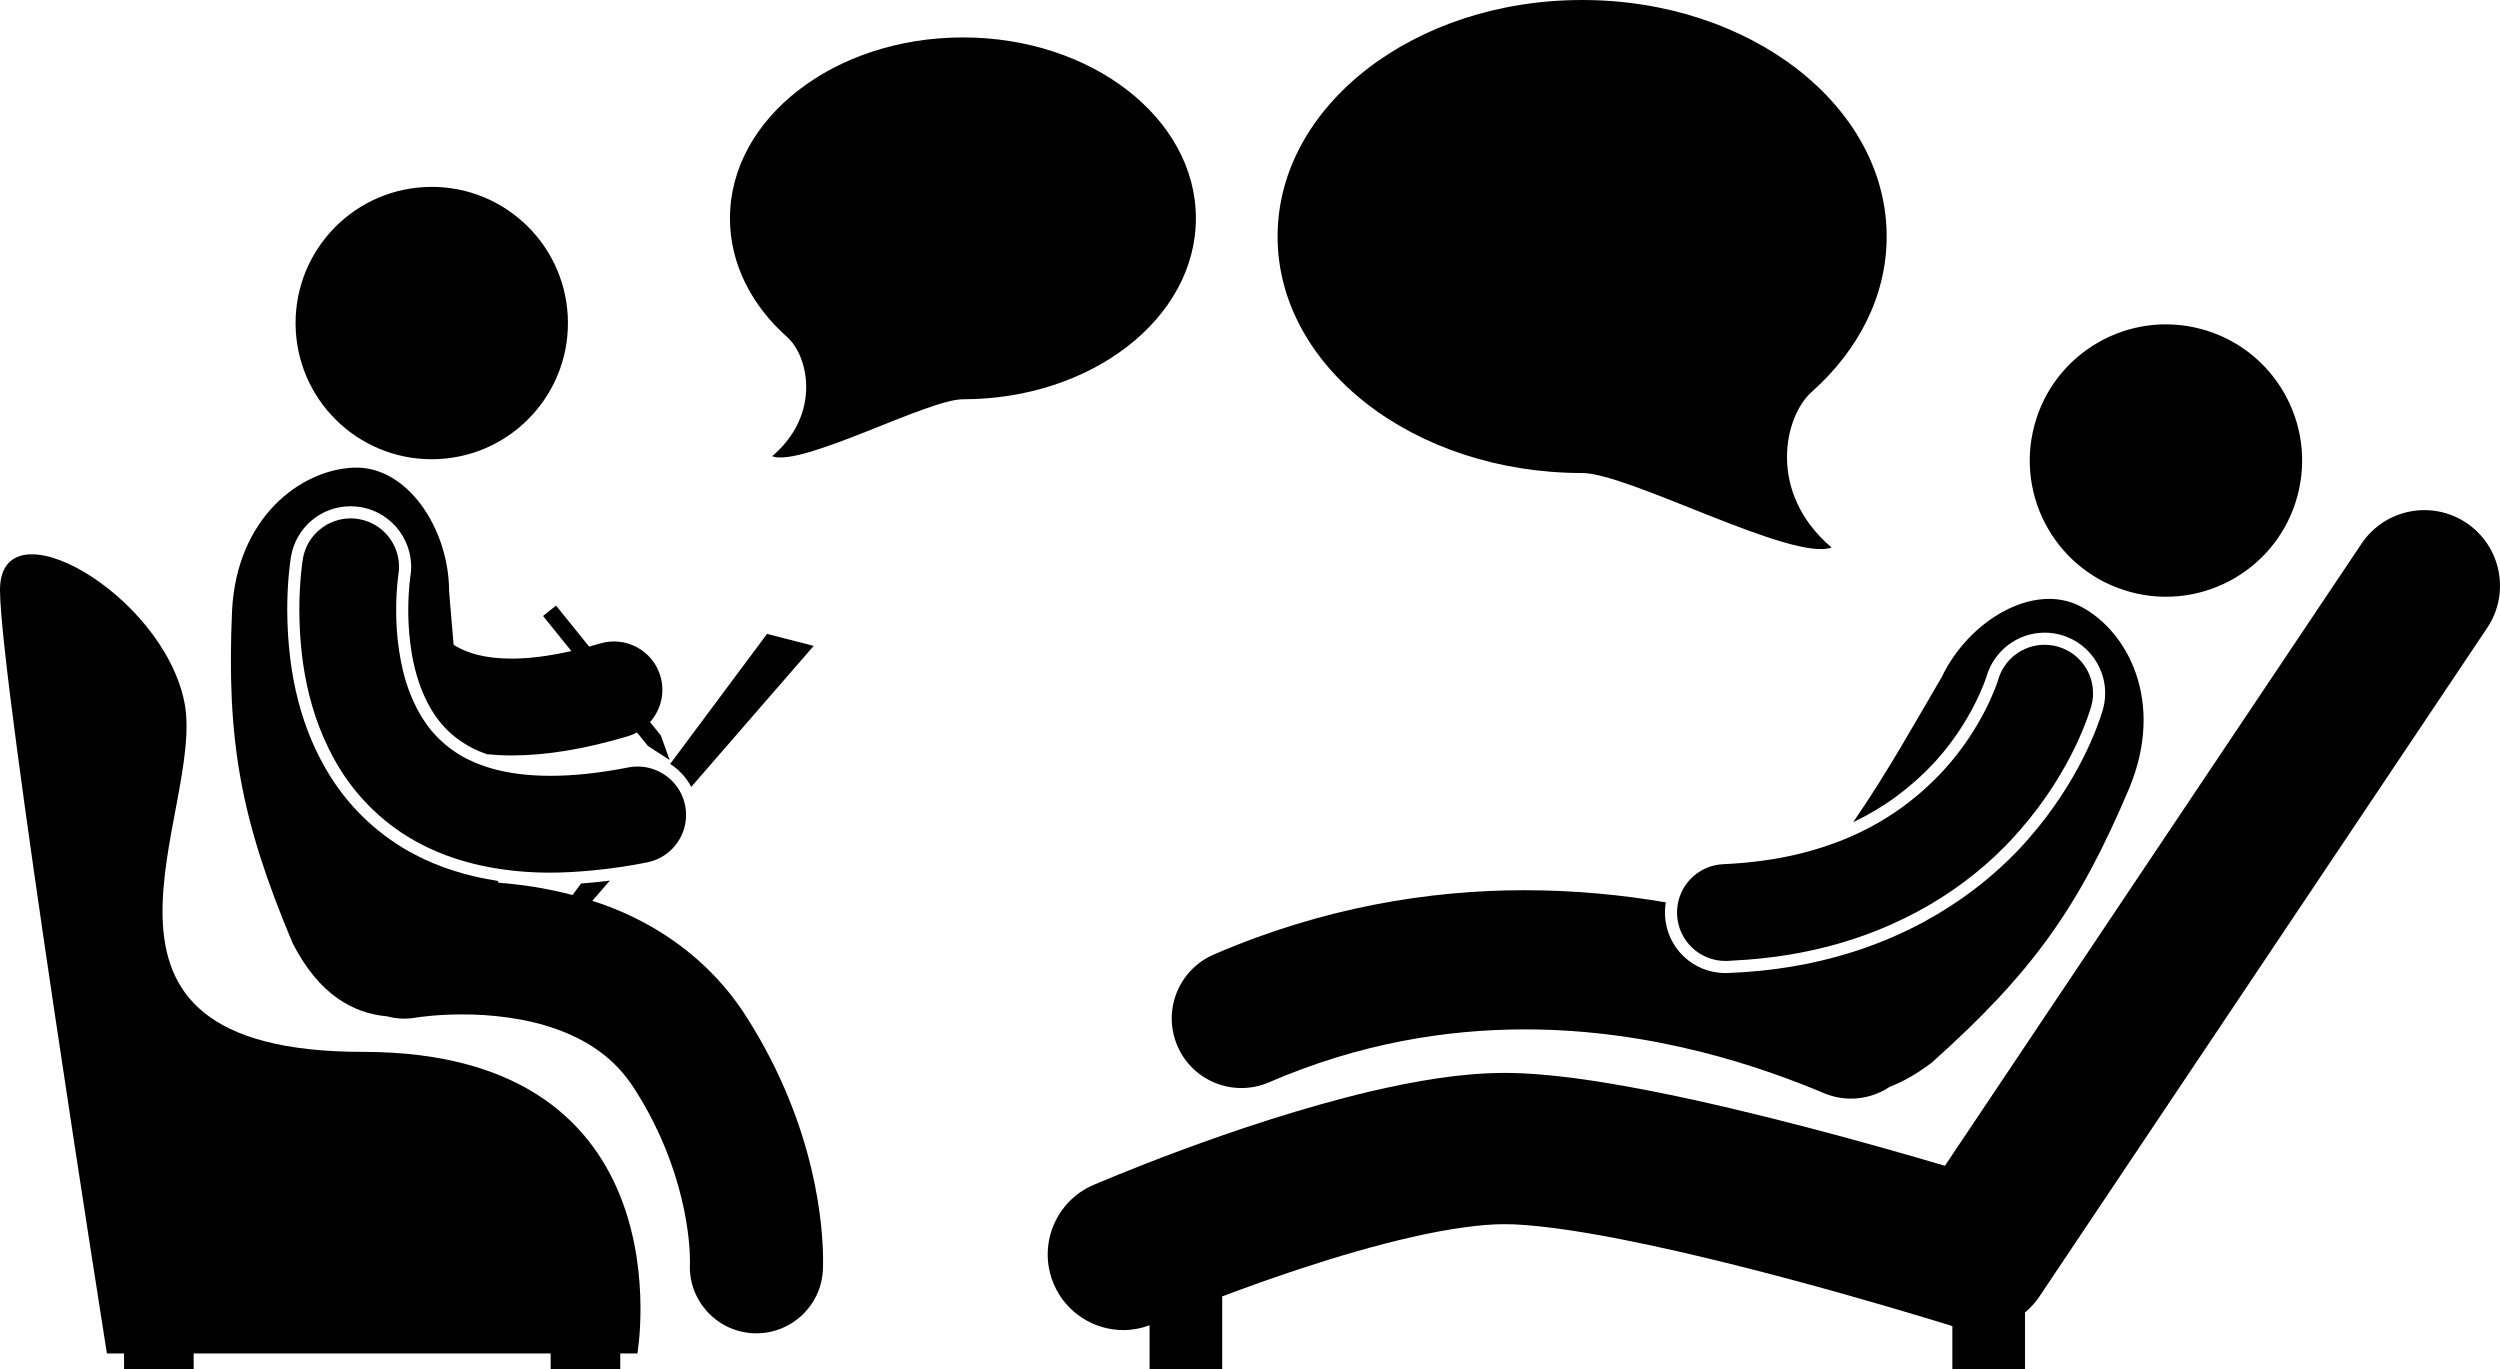 <?xml version="1.0" ?><svg id="Layer_1" style="enable-background:new 0 0 413.144 226.305;" version="1.1" viewBox="0 0 413.144 226.305" xml:space="preserve" xmlns="http://www.w3.org/2000/svg" xmlns:xlink="http://www.w3.org/1999/xlink"><g><g><ellipse cx="357.751" cy="76.17" rx="22.494" ry="22.496" transform="matrix(0.26 -0.966 0.966 0.26 191.343 401.893)"/><path d="M194.585,172.866c2.52,5.83,9.289,8.515,15.121,5.995c14.989-6.47,29.273-8.738,42.276-8.747    c21.535-0.008,39.465,6.356,49.478,10.551c1.449,0.605,2.952,0.892,4.429,0.892c2.296,0,4.531-0.695,6.416-1.959    c2.198-0.846,4.52-2.151,6.971-4.027c16.677-14.902,24.298-25.697,32.593-45.305c5.952-14.294-0.23-25.975-8.027-30.048    c-7.799-4.072-18.512,2.347-22.969,11.696c-4.048,6.873-8.864,15.607-14.618,23.953c5.04-2.392,9.474-5.643,13.349-9.791    c6.373-6.902,8.643-14.154,8.664-14.226c1.223-4.308,5.175-7.299,9.621-7.299c0.903,0,1.806,0.124,2.684,0.369    c2.574,0.717,4.716,2.39,6.029,4.716c1.313,2.326,1.643,5.022,0.927,7.598l-0.004,0.019l-0.032,0.103    c-0.774,2.592-3.954,11.783-12.285,21.277c-4.935,5.676-14.438,14.218-29.672,18.886c-5.811,1.781-12.451,3.001-19.995,3.279    c-0.105,0.004-0.214,0.005-0.323,0.006c-0.026,0-0.052,0.001-0.078,0.001c-5.383,0-9.769-4.216-9.985-9.597    c-0.029-0.713,0.021-1.411,0.137-2.088c-7.15-1.216-14.962-2.002-23.307-2.005c-15.694-0.007-33.28,2.794-51.401,10.63    C194.75,160.266,192.065,167.034,194.585,172.866z"/><path d="M285.138,158.806c0.108,0,0.218-0.002,0.328-0.007c0.35-0.013,0.681-0.048,1.026-0.064    c5.77-0.283,11.058-1.125,15.872-2.396c14.5-3.829,24.773-11.474,31.337-19.023c8.951-10.197,11.678-19.896,11.899-20.617    c1.183-4.257-1.308-8.666-5.565-9.85c-4.243-1.181-8.637,1.289-9.837,5.521h-0.001c0,0,0,0-0.002,0.008    c-0.104,0.399-2.486,7.869-9.132,15.065c-4.013,4.296-9.407,8.594-17.037,11.564c-5.246,2.043-11.539,3.465-19.206,3.805    c-3.852,0.155-6.956,3.009-7.567,6.666c-0.089,0.535-0.127,1.087-0.105,1.65C277.322,155.432,280.867,158.806,285.138,158.806z"/><path d="M407.598,86.418c-5.735-3.841-13.5-2.306-17.341,3.432L321.41,192.655c-5.666-1.676-13.527-3.929-22.159-6.192    c-8.514-2.232-17.773-4.474-26.524-6.19c-8.799-1.706-16.909-2.941-24.085-2.969c-7.218,0.021-14.674,1.311-22.204,3.067    c-22.409,5.314-45.4,15.329-45.754,15.458c-6.337,2.738-9.254,10.097-6.517,16.433c2.04,4.721,6.645,7.545,11.482,7.546    c1.443,0,2.904-0.269,4.327-0.796v7.293h12v-12.063c3.803-1.436,8.293-3.056,13.088-4.631c5.949-1.957,12.349-3.835,18.306-5.183    c5.938-1.358,11.496-2.142,15.272-2.123c4.075-0.027,11.338,0.923,19.275,2.499c11.982,2.347,25.844,5.972,36.595,8.997    c5.381,1.512,9.995,2.876,13.254,3.856c1.63,0.49,2.919,0.886,3.798,1.157c0.519,0.16,0.866,0.269,1.079,0.335v7.155h12v-9.409    c0.9-0.75,1.71-1.627,2.386-2.637l73.999-110.499C414.87,98.022,413.335,90.26,407.598,86.418z"/><path d="M299.393,64.769c7.717-6.868,12.393-15.853,12.393-25.685C311.786,17.499,289.254,0,261.458,0    s-50.328,17.499-50.328,39.084c0,21.586,22.532,39.085,50.328,39.085c7.664,0,34.725,14.694,41.226,12.313    C291.977,81.381,294.838,68.822,299.393,64.769z"/></g><g><path d="M114.233,130.04l20.236-23.304l-7.715-1.976l-16.006,21.49C112.206,127.183,113.415,128.483,114.233,130.04z"/><ellipse cx="71.304" cy="53.383" rx="22.495" ry="22.494" transform="matrix(0.999 -0.054 0.054 0.999 -2.765 3.909)"/><path d="M76.936,125.296c-1.036-0.549-1.954-1.164-2.803-1.82c-3.062-2.37-5.005-5.408-6.409-8.993    c-1.749-4.53-2.27-9.761-2.257-13.671c0-1.833,0.103-3.374,0.202-4.413c0.051-0.519,0.098-0.916,0.13-1.162    c0.017-0.122,0.03-0.208,0.037-0.253l0.002-0.009c0.722-4.359-2.227-8.478-6.584-9.202c-1.836-0.304-3.626,0.049-5.141,0.878    c-2.082,1.139-3.642,3.183-4.06,5.706c-0.051,0.316-0.584,3.595-0.586,8.455c0.043,6.878,0.955,17.1,6.884,26.54    c2.965,4.685,7.32,9.073,13.162,12.12c3.51,1.841,7.512,3.174,11.974,3.951c2.938,0.511,6.07,0.788,9.412,0.788    c0.021,0,0.043,0,0.064-0.001c2.128,0,4.356-0.124,6.659-0.338c1.669-0.154,3.371-0.349,5.138-0.62    c1.359-0.209,2.747-0.45,4.167-0.73c4.334-0.853,7.156-5.058,6.304-9.392c-0.099-0.502-0.247-0.982-0.431-1.441    c-0.653-1.628-1.811-2.953-3.25-3.832c-1.65-1.011-3.665-1.436-5.713-1.033c-4.948,0.973-9.222,1.388-12.874,1.386    c-6.26-0.007-10.633-1.19-13.842-2.825C77.061,125.354,76.995,125.326,76.936,125.296z"/><path d="M99.442,149.383c-0.525-0.188-1.043-0.339-1.564-0.509l2.908-3.349c-1.616,0.206-3.201,0.368-4.751,0.478l-1.421,1.908    c-4.326-1.144-8.469-1.749-12.226-2.033c-0.04-0.103-0.085-0.201-0.125-0.304c-5.032-0.76-9.615-2.201-13.679-4.333    c-5.671-2.957-10.487-7.392-13.922-12.82c-4.775-7.602-7.126-16.626-7.194-27.598c0.002-4.661,0.469-7.901,0.613-8.784    c0.802-4.844,4.927-8.355,9.818-8.374c0.013,0,0.025-0.002,0.039-0.002c0.549,0,1.102,0.045,1.646,0.135    c5.439,0.905,9.13,6.065,8.23,11.505l-0.032,0.212c-0.028,0.215-0.073,0.59-0.12,1.08c-0.088,0.918-0.193,2.403-0.193,4.216    c-0.009,2.765,0.255,8.112,2.124,12.951c1.649,4.213,3.888,7.068,7.146,9.103c0.368,0.23,0.74,0.456,1.135,0.666    c0.809,0.422,1.669,0.788,2.574,1.109c1.297,0.124,2.625,0.203,4.002,0.203c0.028,0,0.056,0,0.085,0    c5.64-0.002,11.968-1.008,19.22-3.17c0.537-0.16,1.044-0.374,1.519-0.63l1.799,2.229l3.595,2.332l-1.455-4.059l-1.788-2.215    c1.785-2.004,2.529-4.852,1.706-7.611c-1.263-4.234-5.719-6.642-9.953-5.377c-0.622,0.186-1.222,0.352-1.818,0.515l-5.476-6.786    l-2.14,1.728l4.675,5.793c-3.917,0.888-7.203,1.252-9.886,1.251c-4.452-0.011-7.22-0.924-9.16-2.03    c-0.146-0.084-0.274-0.18-0.413-0.269c-0.265-3.133-0.498-6.111-0.743-8.848c-0.018-10.358-6.944-20.751-15.736-20.415    c-8.791,0.337-19.383,8.239-20.135,23.703c-0.911,21.272,1.346,34.291,10.023,54.904c4.376,8.52,9.968,11.552,15.609,12.073    c1.51,0.401,3.126,0.499,4.766,0.204c0.389-0.064,3.453-0.529,7.654-0.526c4.567-0.014,10.445,0.576,15.615,2.449    c5.222,1.91,9.546,4.769,12.733,9.688c8.751,13.564,9.285,26.062,9.274,28.576c0,0.199-0.002,0.339-0.004,0.405    c-0.001,0.022-0.002,0.036-0.002,0.043c-0.001,0.001-0.001,0.001-0.001,0.001h0.001c-0.297,6.029,4.328,11.18,10.365,11.521    c0.211,0.012,0.423,0.018,0.632,0.018c5.792,0.001,10.642-4.526,10.974-10.379c0.011-0.192,0.037-0.745,0.037-1.609    c-0.011-5.204-0.944-22.031-12.768-40.472C117.014,158.136,107.956,152.4,99.442,149.383z"/><path d="M60,173.83c-52.625,0-25.867-39.822-29.534-57.822S0,82.83,0,97.497c0,14.666,17.667,126.177,17.667,126.177h2.834v2.631    h11.5v-2.631h59v2.631h11.5v-2.631h2.833C105.334,223.674,114,173.83,60,173.83z"/><path d="M159.131,6.184c-21.264,0-38.5,13.386-38.5,29.898c0,7.521,3.577,14.394,9.48,19.648    c3.485,3.101,5.674,12.708-2.517,19.671c4.973,1.82,25.674-9.42,31.537-9.42c21.264,0,38.5-13.387,38.5-29.899    S180.395,6.184,159.131,6.184z"/></g></g></svg>